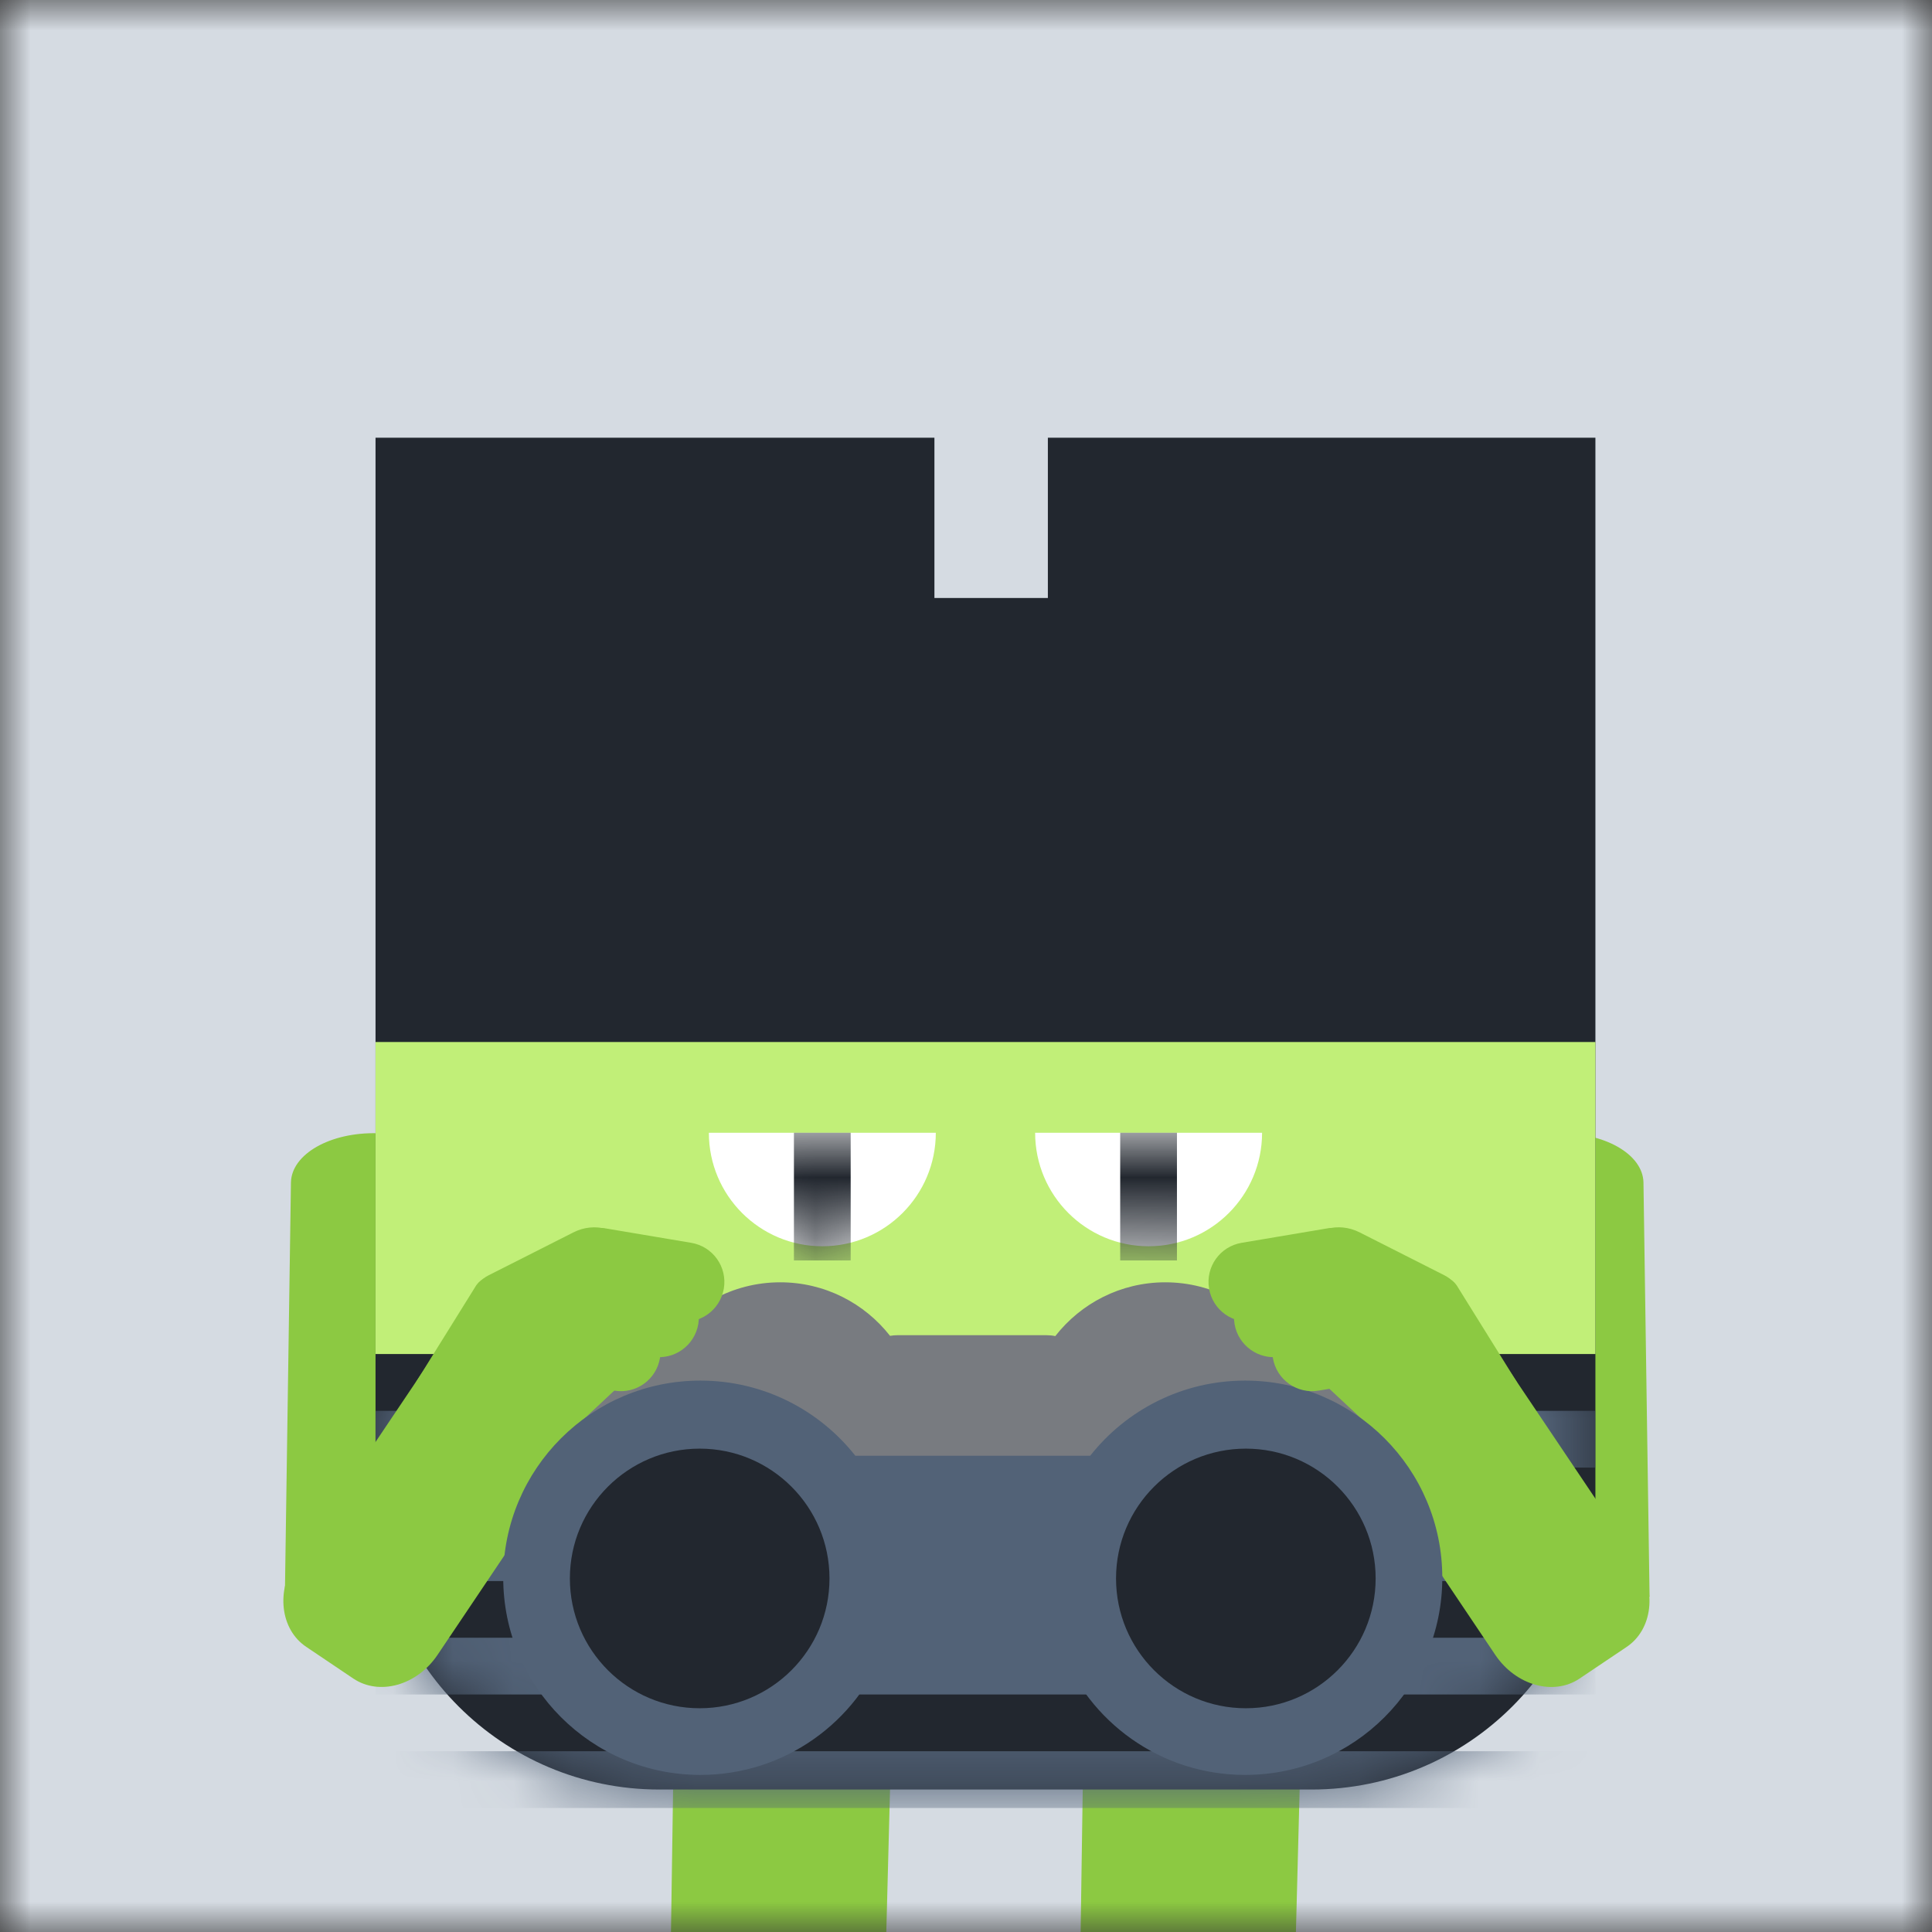 <svg width="32" height="32" viewBox="0 0 32 32" fill="none" xmlns="http://www.w3.org/2000/svg">
<rect x="0" y="0" width="32" height="32" fill="#333333" stroke="none"/>
<g id="Mask group">
<mask id="mask0_21024_620" style="mask-type:alpha" maskUnits="userSpaceOnUse" x="0" y="0" width="32" height="32">
<rect id="Rectangle 12366" width="32" height="32" fill="#D9D9D9"/>
</mask>
<g mask="url(#mask0_21024_620)">
<rect id="Rectangle 12367" x="-2.379" y="-5.28" width="40.651" height="38.668" fill="#D5DBE2"/>
<g id="Group 1171277671">
<g id="Rice Front">
<g id="Left Arm">
<g id="Group 13352">
<path id="Rectangle 9548" d="M24.402 19.657C24.39 19.188 25.011 18.791 25.79 18.771C26.568 18.751 27.209 19.114 27.221 19.583L27.322 26.447L24.59 26.845L24.402 19.657Z" fill="#8CC942"/>
</g>
</g>
<g id="Left Arm_2">
<g id="Group 13352_2">
<path id="Rectangle 9548_2" d="M7.637 19.656C7.649 19.187 7.028 18.791 6.25 18.77C5.472 18.75 4.831 19.114 4.819 19.583L4.718 26.447L7.449 26.844L7.637 19.656Z" fill="#8CC942"/>
<path id="Rectangle 9549" d="M14.822 26.572C14.837 25.969 14.038 25.459 13.037 25.433C12.035 25.406 11.211 25.874 11.195 26.477L11.065 35.31L14.58 35.822L14.822 26.572Z" fill="#8CC942"/>
<path id="Rectangle 9550" d="M21.606 26.572C21.622 25.969 20.823 25.459 19.822 25.433C18.82 25.406 17.995 25.874 17.98 26.477L17.85 35.31L21.365 35.822L21.606 26.572Z" fill="#8CC942"/>
</g>
</g>
<path id="Body" fillRule="evenodd" clipRule="evenodd" d="M6.22 24.942C6.22 27.537 8.323 29.64 10.918 29.64L21.726 29.64C24.322 29.64 26.425 27.537 26.425 24.942L26.425 12.184L26.425 10.374L26.425 7.25L17.356 7.25L17.356 9.905L15.477 9.905L15.477 7.25L6.22 7.25L6.22 10.374L6.22 12.184L6.22 24.942Z" fill="#22272F"/>
<path id="Face" d="M26.425 17.259H6.22V22.427H26.425V17.259Z" fill="#C1EF78"/>
<g id="Pants">
<mask id="mask1_21024_620" style="mask-type:alpha" maskUnits="userSpaceOnUse" x="6" y="7" width="21" height="23">
<path id="Subtract" fillRule="evenodd" clipRule="evenodd" d="M10.918 29.641C8.323 29.641 6.22 27.537 6.22 24.942V22.428L6.22 12.184V7.25L6.22 22.428H26.425L26.425 24.942C26.425 27.537 24.322 29.641 21.726 29.641H10.918Z" fill="#0C151D"/>
</mask>
<g mask="url(#mask1_21024_620)">
<path id="Rectangle 9590" d="M26.425 23.368H6.22V24.308H26.425V23.368Z" fill="#526277"/>
<path id="Rectangle 9592" d="M26.425 27.126H6.22V28.066H26.425V27.126Z" fill="#526277"/>
<path id="Rectangle 9591" d="M26.425 25.247H6.22V26.187H26.425V25.247Z" fill="#526277"/>
<path id="Rectangle 9593" d="M26.425 29.006H6.22V29.946H26.425V29.006Z" fill="#526277"/>
</g>
</g>
<g id="Eyes">
<g id="Group 13356">
<path id="Subtract_2" fillRule="evenodd" clipRule="evenodd" d="M20.904 18.762C20.904 19.8 20.063 20.642 19.025 20.642C17.986 20.642 17.145 19.8 17.145 18.762L20.904 18.762Z" fill="white"/>
<g id="Mask group_2">
<mask id="mask2_21024_620" style="mask-type:alpha" maskUnits="userSpaceOnUse" x="17" y="18" width="4" height="3">
<path id="Subtract_3" fillRule="evenodd" clipRule="evenodd" d="M20.904 18.762C20.904 19.8 20.063 20.642 19.025 20.642C17.986 20.642 17.145 19.8 17.145 18.762L20.904 18.762Z" fill="#D9D9D9"/>
</mask>
<g mask="url(#mask2_21024_620)">
<path id="Rectangle 9545" d="M19.494 18.762H18.554V20.877H19.494V18.762Z" fill="#22272F"/>
</g>
</g>
</g>
<g id="Group 13357">
<path id="Subtract_4" fillRule="evenodd" clipRule="evenodd" d="M11.741 18.762L15.5 18.762C15.5 19.8 14.658 20.642 13.62 20.642C12.582 20.642 11.741 19.8 11.741 18.762Z" fill="white"/>
<g id="Mask group_3">
<mask id="mask3_21024_620" style="mask-type:alpha" maskUnits="userSpaceOnUse" x="11" y="18" width="5" height="3">
<path id="Subtract_5" fillRule="evenodd" clipRule="evenodd" d="M11.741 18.762L15.5 18.762C15.5 19.8 14.659 20.642 13.621 20.642C12.583 20.642 11.741 19.8 11.741 18.762Z" fill="#D9D9D9"/>
</mask>
<g mask="url(#mask3_21024_620)">
<path id="Rectangle 9545_2" d="M14.09 18.762H13.15V20.877H14.09V18.762Z" fill="#22272F"/>
</g>
</g>
</g>
</g>
<path id="Rectangle 9660" d="M21.922 24.86C22.084 25.119 22.572 25.107 23.012 24.833L24.608 23.839C25.048 23.565 25.275 23.132 25.113 22.873L24.135 21.302C23.974 21.043 23.485 21.055 23.045 21.33L21.45 22.323C21.009 22.598 20.782 23.03 20.944 23.289L21.922 24.86Z" fill="#8CC942"/>
<path id="Rectangle 9659" d="M22.706 24.343C22.366 23.838 22.44 23.193 22.871 22.904L23.651 22.379C24.082 22.09 24.706 22.265 25.046 22.771L27.108 25.838C27.447 26.344 27.373 26.988 26.943 27.278L26.163 27.802C25.732 28.092 25.107 27.916 24.767 27.411L22.706 24.343Z" fill="#8CC942"/>
</g>
<g id="Group 1000001193">
<path id="Rectangle 9662" d="M9.309 24.343C9.648 23.837 9.575 23.192 9.144 22.903L8.364 22.379C7.933 22.089 7.308 22.265 6.968 22.77L4.907 25.838C4.567 26.343 4.641 26.988 5.072 27.277L5.852 27.802C6.283 28.091 6.907 27.916 7.247 27.41L9.309 24.343Z" fill="#8CC942"/>
<path id="Rectangle 9661" d="M10.093 24.86C9.932 25.119 9.444 25.106 9.003 24.832L7.408 23.838C6.967 23.564 6.741 23.132 6.902 22.873L7.88 21.302C8.042 21.042 8.53 21.055 8.97 21.329L10.566 22.323C11.006 22.597 11.233 23.03 11.071 23.289L10.093 24.86Z" fill="#8CC942"/>
<path id="Union" fillRule="evenodd" clipRule="evenodd" d="M15.062 24.417C14.719 25.262 13.89 25.857 12.923 25.857C11.922 25.857 11.069 25.22 10.749 24.328L10.165 24.874L9.251 23.895L11.013 22.25C11.429 21.64 12.129 21.239 12.923 21.239C13.662 21.239 14.319 21.586 14.742 22.126C14.782 22.119 14.824 22.115 14.867 22.115H17.334C17.384 22.115 17.432 22.12 17.479 22.13C17.902 21.588 18.561 21.239 19.301 21.239C20.094 21.239 20.793 21.639 21.209 22.247L22.999 23.918L22.085 24.897L21.475 24.328C21.155 25.219 20.303 25.857 19.301 25.857C18.334 25.857 17.505 25.262 17.162 24.417H15.062Z" fill="#787B80"/>
<path id="Union_2" fillRule="evenodd" clipRule="evenodd" d="M11.601 29.398C12.999 29.398 14.192 28.52 14.658 27.285C14.842 27.345 15.038 27.378 15.242 27.378H16.958C17.17 27.378 17.373 27.343 17.564 27.278C18.028 28.517 19.222 29.398 20.623 29.398C22.427 29.398 23.889 27.936 23.889 26.133C23.889 24.329 22.427 22.867 20.623 22.867C19.582 22.867 18.655 23.354 18.057 24.112H14.167C13.569 23.354 12.642 22.867 11.601 22.867C9.797 22.867 8.335 24.329 8.335 26.133C8.335 27.936 9.797 29.398 11.601 29.398Z" fill="#526277"/>
<path id="Ellipse 172" d="M22.785 26.144C22.785 27.331 21.823 28.294 20.635 28.294C19.448 28.294 18.485 27.331 18.485 26.144C18.485 24.957 19.448 23.994 20.635 23.994C21.823 23.994 22.785 24.957 22.785 26.144Z" fill="#22272F"/>
<path id="Ellipse 173" d="M13.739 26.144C13.739 27.331 12.776 28.294 11.589 28.294C10.402 28.294 9.439 27.331 9.439 26.144C9.439 24.957 10.402 23.994 11.589 23.994C12.776 23.994 13.739 24.957 13.739 26.144Z" fill="#22272F"/>
<path id="Rectangle 9555" d="M21.623 21.736C21.265 21.796 21.023 22.135 21.083 22.493C21.143 22.852 21.483 23.093 21.841 23.033L23.266 22.794C23.522 22.751 23.694 22.508 23.651 22.252L23.589 21.882C23.546 21.626 23.304 21.453 23.048 21.496L21.623 21.736Z" fill="#8CC942"/>
<path id="Rectangle 9556" d="M20.988 21.172C20.63 21.232 20.388 21.572 20.448 21.93C20.509 22.288 20.848 22.53 21.206 22.47L22.631 22.23C22.887 22.187 23.059 21.945 23.017 21.689L22.954 21.318C22.911 21.062 22.669 20.89 22.413 20.933L20.988 21.172Z" fill="#8CC942"/>
<path id="Rectangle 9557" d="M20.565 20.585C20.207 20.645 19.965 20.984 20.026 21.343C20.086 21.701 20.425 21.942 20.783 21.882L22.208 21.643C22.464 21.6 22.637 21.357 22.594 21.101L22.531 20.731C22.488 20.475 22.246 20.302 21.99 20.345L20.565 20.585Z" fill="#8CC942"/>
<path id="Rectangle 9558" d="M22.518 20.411C22.164 20.233 21.745 20.35 21.581 20.674C21.417 20.999 21.57 21.407 21.924 21.585L23.328 22.296C23.581 22.424 23.88 22.34 23.997 22.108L24.167 21.773C24.285 21.541 24.175 21.25 23.922 21.122L22.518 20.411Z" fill="#8CC942"/>
</g>
<path id="Rectangle 9559" d="M10.392 21.736C10.75 21.796 10.992 22.135 10.931 22.494C10.871 22.852 10.532 23.094 10.174 23.033L8.749 22.794C8.493 22.751 8.32 22.509 8.363 22.253L8.426 21.882C8.469 21.626 8.711 21.453 8.967 21.496L10.392 21.736Z" fill="#8CC942"/>
<path id="Rectangle 9560" d="M11.026 21.172C11.384 21.232 11.626 21.572 11.566 21.93C11.505 22.288 11.166 22.53 10.808 22.47L9.383 22.23C9.127 22.187 8.955 21.945 8.998 21.689L9.06 21.318C9.103 21.062 9.345 20.89 9.601 20.933L11.026 21.172Z" fill="#8CC942"/>
<path id="Rectangle 9561" d="M11.449 20.585C11.807 20.645 12.049 20.984 11.989 21.343C11.928 21.701 11.589 21.943 11.231 21.882L9.806 21.643C9.55 21.6 9.377 21.358 9.42 21.102L9.483 20.731C9.526 20.475 9.768 20.302 10.024 20.345L11.449 20.585Z" fill="#8CC942"/>
<path id="Rectangle 9562" d="M9.498 20.412C9.851 20.233 10.27 20.351 10.434 20.675C10.598 20.999 10.445 21.407 10.092 21.585L8.687 22.297C8.434 22.424 8.135 22.34 8.018 22.109L7.848 21.773C7.731 21.542 7.84 21.25 8.093 21.123L9.498 20.412Z" fill="#8CC942"/>
</g>
</g>
</g>
</svg>
